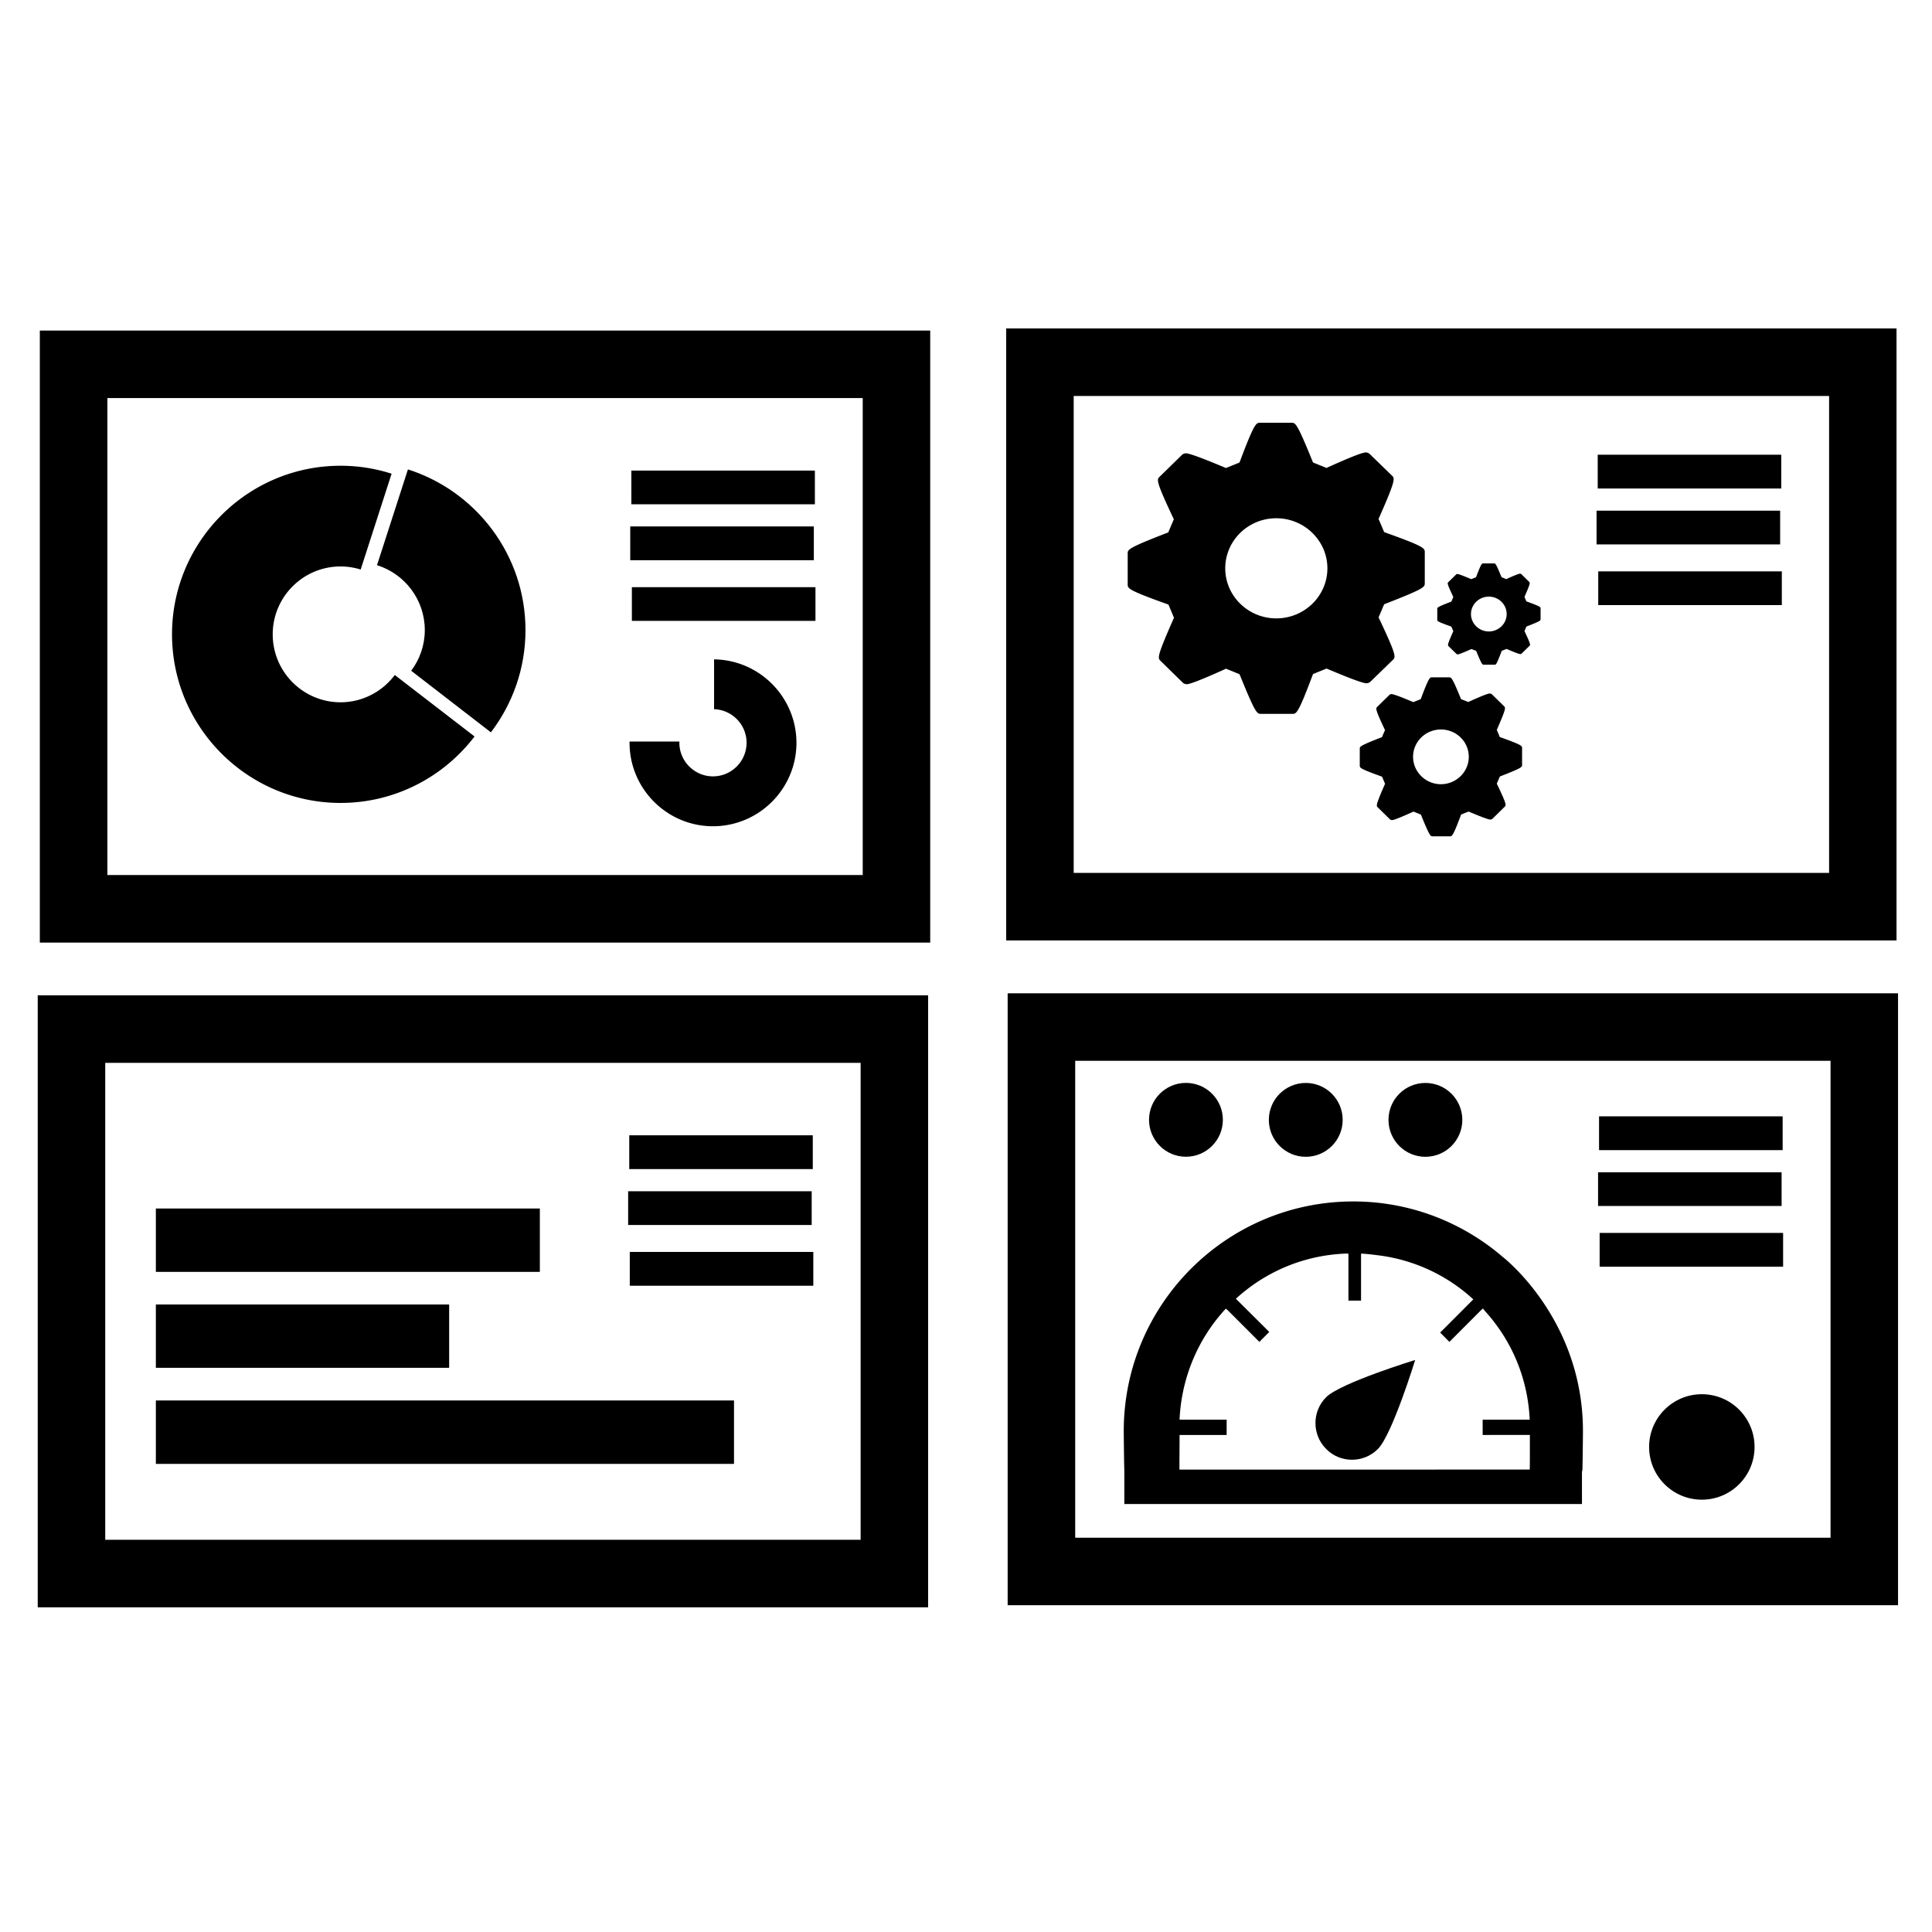 <svg width="512" height="512" xmlns="http://www.w3.org/2000/svg"><g transform="translate(10 87)" fill-rule="evenodd"><path d="M492.646.046H256.653v162.18h235.946V.047h.047zm-17.918 144.276H274.54V17.936h200.19v126.386z"/><path d="M413.411 33.499h48.638v8.968h-48.638zm-.308 14.839h48.653v8.937h-48.653zm.447 16.072h48.653v8.953H413.55zm-114.268 8.675l.37.139 1.463 3.482-.154.355c-4.437 10.047-4.16 10.324-3.405 11.079l5.9 5.778c.263.247.679.401 1.018.401.323 0 1.355 0 10.075-3.945l.324-.17 3.605 1.465.154.354c4.114 10.155 4.514 10.155 5.53 10.155h8.351c1.032 0 1.495 0 5.315-10.186l.154-.37 3.56-1.448.338.139c5.916 2.496 9.336 3.76 10.23 3.76.37 0 .816-.17 1.047-.401l5.963-5.794c.755-.755 1.047-1.048-3.605-10.894l-.185-.355 1.479-3.482.323-.139c10.446-4.052 10.446-4.438 10.446-5.485v-8.167c0-1.048 0-1.495-10.446-5.224l-.323-.139-1.48-3.482.17-.37c4.437-10.031 4.13-10.355 3.405-11.079l-5.931-5.763a1.554 1.554 0 0 0-1.002-.4c-.323 0-1.356 0-10.075 3.944l-.34.17-3.59-1.449-.153-.37c-4.114-10.154-4.53-10.154-5.531-10.154h-8.366c-1.001 0-1.479 0-5.3 10.185l-.153.355-3.575 1.448-.323-.139c-5.947-2.496-9.383-3.76-10.292-3.76-.354 0-.785.17-1.016.401l-5.947 5.81c-.755.739-1.063 1.032 3.59 10.894l.184.354-1.479 3.498-.339.139c-10.414 4.021-10.414 4.422-10.414 5.454v8.183c0 1.063 0 1.494 10.43 5.223zm28.948-22.743c7.457 0 13.542 5.963 13.542 13.267 0 7.334-6.085 13.267-13.542 13.267-7.456 0-13.527-5.948-13.527-13.267 0-7.32 6.055-13.267 13.527-13.267zm38.285 47.938l-1.957.785-.2-.077c-3.22-1.356-5.115-2.05-5.593-2.05a.821.821 0 0 0-.554.216l-3.236 3.175c-.385.385-.585.57 1.972 5.948l.093.2-.817 1.895-.2.062c-5.67 2.203-5.67 2.419-5.67 2.99v4.468c0 .57 0 .816 5.67 2.85l.231.078.801 1.895-.092.2c-2.404 5.486-2.25 5.64-1.849 6.04l3.22 3.16a.85.85 0 0 0 .57.215c.2 0 .724 0 5.485-2.157l.2-.093 1.972.802.077.2c2.25 5.547 2.465 5.547 3.035 5.547h4.56c.57 0 .817 0 2.897-5.562l.092-.216 1.957-.786.2.077c3.22 1.371 5.1 2.05 5.577 2.05a.846.846 0 0 0 .57-.216l3.22-3.175c.416-.4.6-.554-1.987-5.917l-.093-.215.817-1.896.2-.077c5.685-2.203 5.685-2.419 5.685-2.99v-4.452c0-.57 0-.832-5.7-2.851l-.216-.093-.786-1.895.093-.2c2.387-5.486 2.249-5.64 1.833-6.056L385.372 97a.929.929 0 0 0-.57-.216c-.185 0-.724 0-5.485 2.158l-.2.092-1.957-.77-.061-.216c-2.265-5.547-2.496-5.547-3.066-5.547h-4.545c-.57 0-.816 0-2.896 5.562l-.077.216zm5.346 8.043c4.098 0 7.38 3.251 7.38 7.242s-3.328 7.258-7.38 7.258-7.38-3.267-7.38-7.258 3.297-7.242 7.38-7.242zm2.649-27.305l.124.061.508 1.202-.061.124c-1.556 3.513-1.449 3.59-1.171 3.867l2.049 2.003a.684.684 0 0 0 .354.14c.123 0 .462 0 3.528-1.372l.123-.046 1.248.493.046.138c1.433 3.529 1.603 3.529 1.942 3.529h2.896c.339 0 .493 0 1.833-3.56l.062-.123 1.233-.493.123.031c2.049.878 3.25 1.325 3.543 1.325.154 0 .308-.062.355-.139l2.08-2.034c.261-.261.354-.354-1.264-3.79L394 80.25l.509-1.202.123-.047c3.636-1.417 3.636-1.556 3.636-1.91V74.24c0-.354 0-.508-3.62-1.818l-.14-.031-.508-1.217.062-.14c1.54-3.497 1.433-3.59 1.17-3.851l-2.048-2.019a.684.684 0 0 0-.354-.139c-.093 0-.463 0-3.528 1.387l-.124.062-1.232-.509-.077-.123c-1.433-3.529-1.572-3.529-1.926-3.529h-2.896c-.34 0-.493 0-1.834 3.529l-.061.139-1.248.493-.139-.046c-2.049-.863-3.25-1.31-3.543-1.31a.475.475 0 0 0-.355.154l-2.049 2.003c-.277.262-.354.37 1.264 3.79l.061.124-.508 1.217-.123.062c-3.62 1.402-3.62 1.54-3.62 1.88v2.866c-.032.354-.032.508 3.62 1.803zm10.045-7.905c2.604 0 4.73 2.065 4.73 4.623 0 2.527-2.126 4.607-4.73 4.607-2.588 0-4.73-2.08-4.73-4.607 0-2.558 2.142-4.623 4.73-4.623zM0 338.954h235.962v-162.18H0v162.18zm17.887-144.291h200.188v126.4H17.887v-126.4z"/><path d="M156.759 213.863h48.638v8.953h-48.638zm-.293 14.823h48.638v8.953h-48.638zm.431 16.087h48.638v8.953h-48.638zm-125.592-11.51h101.758v16.796H31.305zm0 25.44h77.725v16.78H31.305zm0 25.441H184.52v16.796H31.305zm225.733-107.91v162.165H493V176.234H257.038zm218.075 144.275H274.94V194.124h200.173v126.385z"/><path d="M413.766 208.839h48.653v8.953h-48.653zm-.262 14.824h48.638v8.937h-48.638zm.416 16.072h48.622v8.953H413.92zm-58.76 57.26c3.79-3.79 9.876-23.591 9.876-23.591s-19.797 6.086-23.587 9.861c-3.79 3.791-3.79 9.955.015 13.745 3.744 3.79 9.906 3.79 13.696-.015z"/><path d="M287.912 311.587h121.324v-8.444l.123-.678c.047-.924.14-9.307.14-10.2 0-29.848-21.292-46.197-21.292-46.197-10.63-9.122-24.465-14.67-39.564-14.67-33.6 0-60.839 27.274-60.839 60.866 0 .925.093 9.307.154 10.201v9.122h-.046zm14.682-18.306h12.48v-4.052h-11.602c0-.031-.878 0-.878 0 .462-10.448 4.453-20.864 11.955-29.093l.324-.339.57.509 8.304 8.305 2.619-2.635-8.843-8.798c8.011-7.32 18.148-11.495 28.948-11.958h.632s.277-.03.246.154v12.312h3.343V245.22c1.618.062 3.282.293 4.884.493a45.434 45.434 0 0 1 24.866 11.634l-8.782 8.799 2.45 2.465 8.458-8.475.462-.37.385.54c7.318 7.997 11.493 18.12 11.971 28.923h-12.464v4.052l12.51-.015s.016 8.66-.03 9.184l-92.823.015c-.046-.54.046-8.629.015-9.184z"/><ellipse cx="441.004" cy="296.455" rx="13.973" ry="13.976"/><ellipse cx="304.289" cy="209.764" rx="9.783" ry="9.785"/><ellipse cx="336.041" cy="209.779" rx="9.783" ry="9.785"/><ellipse cx="367.747" cy="209.779" rx="9.783" ry="9.785"/><path d="M.555 162.797h235.962V.601H.555v162.196zM18.457 18.491H218.63v126.4H18.457v-126.4z"/><path d="M98.107 37.398l-8.196 25.379c7.333 2.296 12.664 9.122 12.664 17.212 0 4.052-1.356 7.766-3.605 10.77l21.122 16.319c5.746-7.535 9.166-16.92 9.166-27.09 0-19.923-13.11-36.843-31.151-42.59z"/><path d="M80.251 99.111c-9.921 0-17.979-8.074-17.979-17.998 0-9.923 8.058-17.997 17.98-17.997 1.848 0 3.635.292 5.33.816l8.196-25.394a44.137 44.137 0 0 0-13.527-2.11c-24.634 0-44.663 20.046-44.663 44.67 0 24.624 20.029 44.686 44.663 44.686 14.451 0 27.33-6.903 35.512-17.612L94.625 91.884c-3.281 4.361-8.489 7.227-14.374 7.227zm77.062-61.405h48.638v8.937h-48.638zm-.293 14.808h48.653v8.953H157.02zm.432 16.087h48.653v8.937h-48.653zm21.784 19.139v13.205c4.776.154 8.612 4.083 8.612 8.891 0 4.9-3.99 8.906-8.904 8.906-4.9 0-8.905-4.006-8.905-8.906 0-.123.015-.231.03-.324h-13.233v.324c0 12.189 9.921 22.127 22.108 22.127 12.201 0 22.123-9.938 22.123-22.127-.015-12.08-9.783-21.943-21.83-22.097z"/></g></svg>